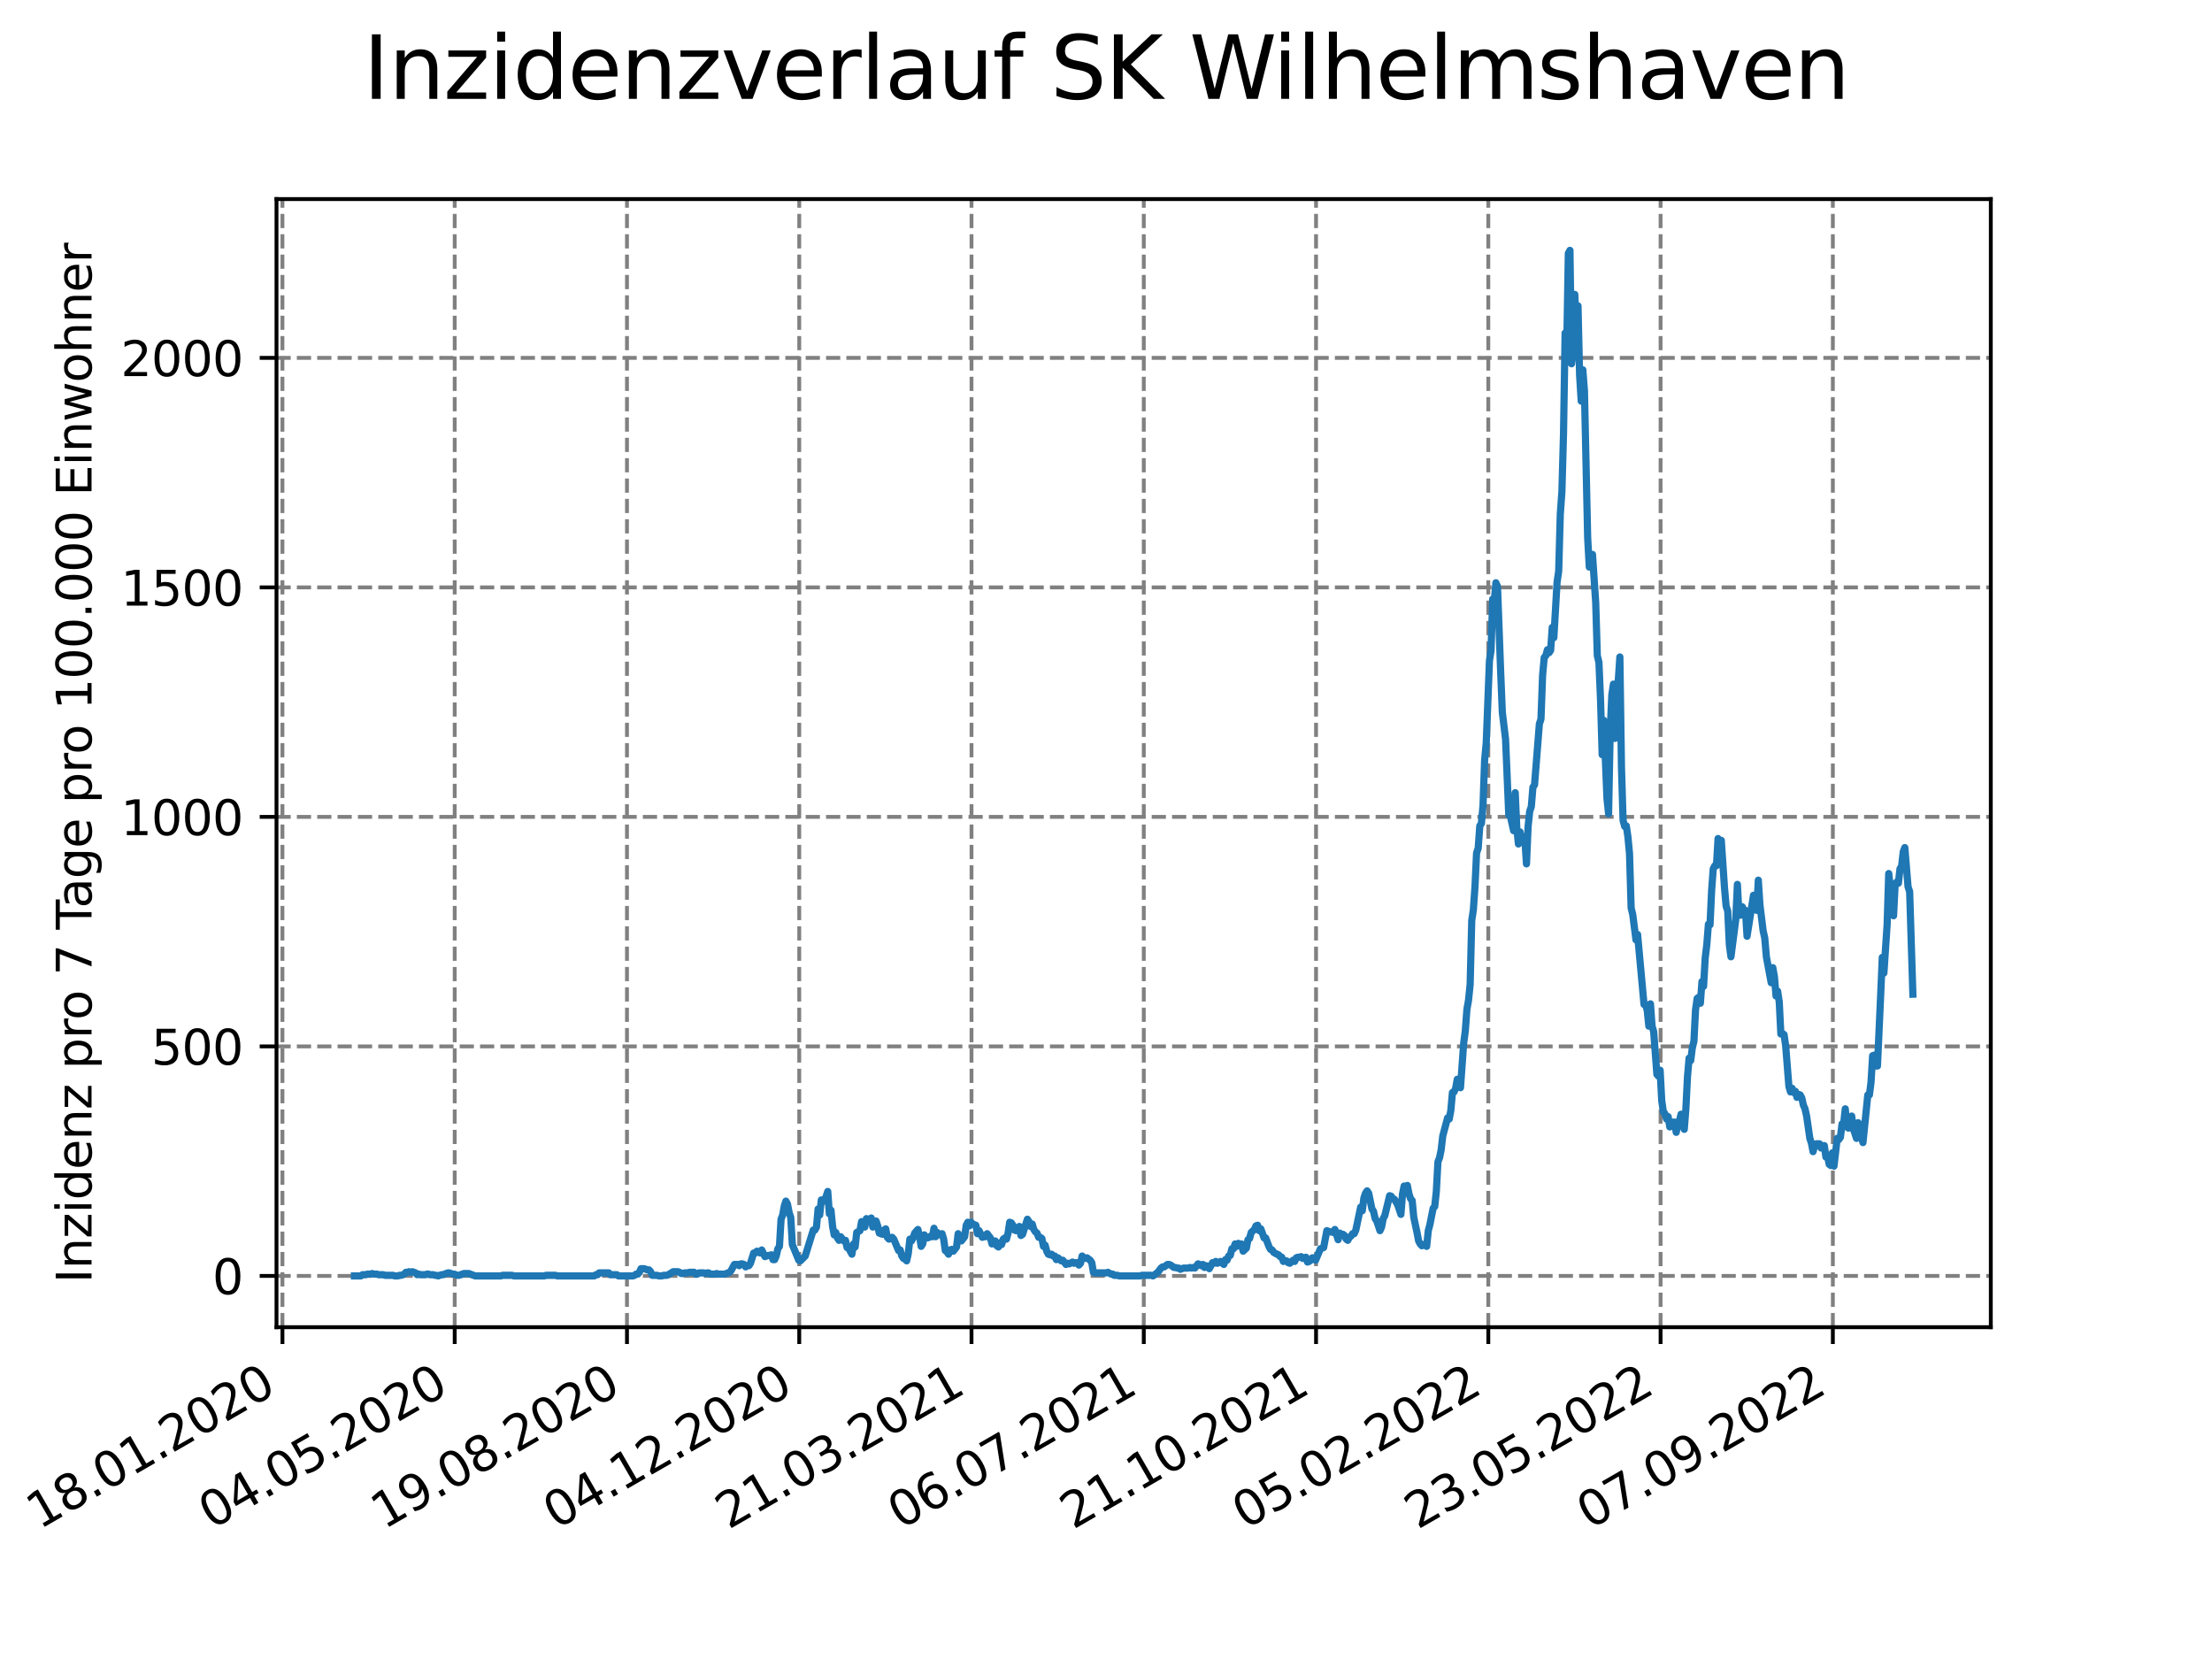 <?xml version="1.0" encoding="utf-8" standalone="no"?>
<!DOCTYPE svg PUBLIC "-//W3C//DTD SVG 1.1//EN"
  "http://www.w3.org/Graphics/SVG/1.1/DTD/svg11.dtd">
<svg xmlns:xlink="http://www.w3.org/1999/xlink" width="460.8pt" height="345.6pt" viewBox="0 0 460.8 345.6" xmlns="http://www.w3.org/2000/svg" version="1.1">
 <defs>
  <style type="text/css">*{stroke-linejoin: round; stroke-linecap: butt}</style>
 </defs>
 <g id="figure_1">
  <g id="patch_1">
   <path d="M 0 345.6 
L 460.8 345.6 
L 460.8 0 
L 0 0 
z
" style="fill: #ffffff"/>
  </g>
  <g id="axes_1">
   <g id="patch_2">
    <path d="M 57.6 276.48 
L 414.72 276.48 
L 414.72 41.472 
L 57.6 41.472 
z
" style="fill: #ffffff"/>
   </g>
   <g id="matplotlib.axis_1">
    <g id="xtick_1">
     <g id="line2d_1">
      <path d="M 58.838 276.48 
L 58.838 41.472 
" clip-path="url(#pd225e98a50)" style="fill: none; stroke-dasharray: 2.96,1.28; stroke-dashoffset: 0; stroke: #808080; stroke-width: 0.8"/>
     </g>
     <g id="line2d_2">
      <defs>
       <path id="m56955b4132" d="M 0 0 
L 0 3.5 
" style="stroke: #000000; stroke-width: 0.8"/>
      </defs>
      <g>
       <use xlink:href="#m56955b4132" x="58.838" y="276.48" style="stroke: #000000; stroke-width: 0.8"/>
      </g>
     </g>
     <g id="text_1">
      <!-- 18.01.2020 -->
      <g transform="translate(8.213 318.689) rotate(-30) scale(0.1 -0.1)">
       <defs>
        <path id="DejaVuSans-31" d="M 794 531 
L 1825 531 
L 1825 4091 
L 703 3866 
L 703 4441 
L 1819 4666 
L 2450 4666 
L 2450 531 
L 3481 531 
L 3481 0 
L 794 0 
L 794 531 
z
" transform="scale(0.016)"/>
        <path id="DejaVuSans-38" d="M 2034 2216 
Q 1584 2216 1326 1975 
Q 1069 1734 1069 1313 
Q 1069 891 1326 650 
Q 1584 409 2034 409 
Q 2484 409 2743 651 
Q 3003 894 3003 1313 
Q 3003 1734 2745 1975 
Q 2488 2216 2034 2216 
z
M 1403 2484 
Q 997 2584 770 2862 
Q 544 3141 544 3541 
Q 544 4100 942 4425 
Q 1341 4750 2034 4750 
Q 2731 4750 3128 4425 
Q 3525 4100 3525 3541 
Q 3525 3141 3298 2862 
Q 3072 2584 2669 2484 
Q 3125 2378 3379 2068 
Q 3634 1759 3634 1313 
Q 3634 634 3220 271 
Q 2806 -91 2034 -91 
Q 1263 -91 848 271 
Q 434 634 434 1313 
Q 434 1759 690 2068 
Q 947 2378 1403 2484 
z
M 1172 3481 
Q 1172 3119 1398 2916 
Q 1625 2713 2034 2713 
Q 2441 2713 2670 2916 
Q 2900 3119 2900 3481 
Q 2900 3844 2670 4047 
Q 2441 4250 2034 4250 
Q 1625 4250 1398 4047 
Q 1172 3844 1172 3481 
z
" transform="scale(0.016)"/>
        <path id="DejaVuSans-2e" d="M 684 794 
L 1344 794 
L 1344 0 
L 684 0 
L 684 794 
z
" transform="scale(0.016)"/>
        <path id="DejaVuSans-30" d="M 2034 4250 
Q 1547 4250 1301 3770 
Q 1056 3291 1056 2328 
Q 1056 1369 1301 889 
Q 1547 409 2034 409 
Q 2525 409 2770 889 
Q 3016 1369 3016 2328 
Q 3016 3291 2770 3770 
Q 2525 4250 2034 4250 
z
M 2034 4750 
Q 2819 4750 3233 4129 
Q 3647 3509 3647 2328 
Q 3647 1150 3233 529 
Q 2819 -91 2034 -91 
Q 1250 -91 836 529 
Q 422 1150 422 2328 
Q 422 3509 836 4129 
Q 1250 4750 2034 4750 
z
" transform="scale(0.016)"/>
        <path id="DejaVuSans-32" d="M 1228 531 
L 3431 531 
L 3431 0 
L 469 0 
L 469 531 
Q 828 903 1448 1529 
Q 2069 2156 2228 2338 
Q 2531 2678 2651 2914 
Q 2772 3150 2772 3378 
Q 2772 3750 2511 3984 
Q 2250 4219 1831 4219 
Q 1534 4219 1204 4116 
Q 875 4013 500 3803 
L 500 4441 
Q 881 4594 1212 4672 
Q 1544 4750 1819 4750 
Q 2544 4750 2975 4387 
Q 3406 4025 3406 3419 
Q 3406 3131 3298 2873 
Q 3191 2616 2906 2266 
Q 2828 2175 2409 1742 
Q 1991 1309 1228 531 
z
" transform="scale(0.016)"/>
       </defs>
       <use xlink:href="#DejaVuSans-31"/>
       <use xlink:href="#DejaVuSans-38" x="63.623"/>
       <use xlink:href="#DejaVuSans-2e" x="127.246"/>
       <use xlink:href="#DejaVuSans-30" x="159.033"/>
       <use xlink:href="#DejaVuSans-31" x="222.656"/>
       <use xlink:href="#DejaVuSans-2e" x="286.279"/>
       <use xlink:href="#DejaVuSans-32" x="318.066"/>
       <use xlink:href="#DejaVuSans-30" x="381.689"/>
       <use xlink:href="#DejaVuSans-32" x="445.312"/>
       <use xlink:href="#DejaVuSans-30" x="508.936"/>
      </g>
     </g>
    </g>
    <g id="xtick_2">
     <g id="line2d_3">
      <path d="M 94.725 276.48 
L 94.725 41.472 
" clip-path="url(#pd225e98a50)" style="fill: none; stroke-dasharray: 2.96,1.28; stroke-dashoffset: 0; stroke: #808080; stroke-width: 0.8"/>
     </g>
     <g id="line2d_4">
      <g>
       <use xlink:href="#m56955b4132" x="94.725" y="276.48" style="stroke: #000000; stroke-width: 0.8"/>
      </g>
     </g>
     <g id="text_2">
      <!-- 04.05.2020 -->
      <g transform="translate(44.099 318.689) rotate(-30) scale(0.1 -0.1)">
       <defs>
        <path id="DejaVuSans-34" d="M 2419 4116 
L 825 1625 
L 2419 1625 
L 2419 4116 
z
M 2253 4666 
L 3047 4666 
L 3047 1625 
L 3713 1625 
L 3713 1100 
L 3047 1100 
L 3047 0 
L 2419 0 
L 2419 1100 
L 313 1100 
L 313 1709 
L 2253 4666 
z
" transform="scale(0.016)"/>
        <path id="DejaVuSans-35" d="M 691 4666 
L 3169 4666 
L 3169 4134 
L 1269 4134 
L 1269 2991 
Q 1406 3038 1543 3061 
Q 1681 3084 1819 3084 
Q 2600 3084 3056 2656 
Q 3513 2228 3513 1497 
Q 3513 744 3044 326 
Q 2575 -91 1722 -91 
Q 1428 -91 1123 -41 
Q 819 9 494 109 
L 494 744 
Q 775 591 1075 516 
Q 1375 441 1709 441 
Q 2250 441 2565 725 
Q 2881 1009 2881 1497 
Q 2881 1984 2565 2268 
Q 2250 2553 1709 2553 
Q 1456 2553 1204 2497 
Q 953 2441 691 2322 
L 691 4666 
z
" transform="scale(0.016)"/>
       </defs>
       <use xlink:href="#DejaVuSans-30"/>
       <use xlink:href="#DejaVuSans-34" x="63.623"/>
       <use xlink:href="#DejaVuSans-2e" x="127.246"/>
       <use xlink:href="#DejaVuSans-30" x="159.033"/>
       <use xlink:href="#DejaVuSans-35" x="222.656"/>
       <use xlink:href="#DejaVuSans-2e" x="286.279"/>
       <use xlink:href="#DejaVuSans-32" x="318.066"/>
       <use xlink:href="#DejaVuSans-30" x="381.689"/>
       <use xlink:href="#DejaVuSans-32" x="445.312"/>
       <use xlink:href="#DejaVuSans-30" x="508.936"/>
      </g>
     </g>
    </g>
    <g id="xtick_3">
     <g id="line2d_5">
      <path d="M 130.611 276.48 
L 130.611 41.472 
" clip-path="url(#pd225e98a50)" style="fill: none; stroke-dasharray: 2.96,1.28; stroke-dashoffset: 0; stroke: #808080; stroke-width: 0.8"/>
     </g>
     <g id="line2d_6">
      <g>
       <use xlink:href="#m56955b4132" x="130.611" y="276.48" style="stroke: #000000; stroke-width: 0.8"/>
      </g>
     </g>
     <g id="text_3">
      <!-- 19.08.2020 -->
      <g transform="translate(79.986 318.689) rotate(-30) scale(0.1 -0.1)">
       <defs>
        <path id="DejaVuSans-39" d="M 703 97 
L 703 672 
Q 941 559 1184 500 
Q 1428 441 1663 441 
Q 2288 441 2617 861 
Q 2947 1281 2994 2138 
Q 2813 1869 2534 1725 
Q 2256 1581 1919 1581 
Q 1219 1581 811 2004 
Q 403 2428 403 3163 
Q 403 3881 828 4315 
Q 1253 4750 1959 4750 
Q 2769 4750 3195 4129 
Q 3622 3509 3622 2328 
Q 3622 1225 3098 567 
Q 2575 -91 1691 -91 
Q 1453 -91 1209 -44 
Q 966 3 703 97 
z
M 1959 2075 
Q 2384 2075 2632 2365 
Q 2881 2656 2881 3163 
Q 2881 3666 2632 3958 
Q 2384 4250 1959 4250 
Q 1534 4250 1286 3958 
Q 1038 3666 1038 3163 
Q 1038 2656 1286 2365 
Q 1534 2075 1959 2075 
z
" transform="scale(0.016)"/>
       </defs>
       <use xlink:href="#DejaVuSans-31"/>
       <use xlink:href="#DejaVuSans-39" x="63.623"/>
       <use xlink:href="#DejaVuSans-2e" x="127.246"/>
       <use xlink:href="#DejaVuSans-30" x="159.033"/>
       <use xlink:href="#DejaVuSans-38" x="222.656"/>
       <use xlink:href="#DejaVuSans-2e" x="286.279"/>
       <use xlink:href="#DejaVuSans-32" x="318.066"/>
       <use xlink:href="#DejaVuSans-30" x="381.689"/>
       <use xlink:href="#DejaVuSans-32" x="445.312"/>
       <use xlink:href="#DejaVuSans-30" x="508.936"/>
      </g>
     </g>
    </g>
    <g id="xtick_4">
     <g id="line2d_7">
      <path d="M 166.497 276.48 
L 166.497 41.472 
" clip-path="url(#pd225e98a50)" style="fill: none; stroke-dasharray: 2.96,1.28; stroke-dashoffset: 0; stroke: #808080; stroke-width: 0.8"/>
     </g>
     <g id="line2d_8">
      <g>
       <use xlink:href="#m56955b4132" x="166.497" y="276.48" style="stroke: #000000; stroke-width: 0.8"/>
      </g>
     </g>
     <g id="text_4">
      <!-- 04.12.2020 -->
      <g transform="translate(115.872 318.689) rotate(-30) scale(0.1 -0.1)">
       <use xlink:href="#DejaVuSans-30"/>
       <use xlink:href="#DejaVuSans-34" x="63.623"/>
       <use xlink:href="#DejaVuSans-2e" x="127.246"/>
       <use xlink:href="#DejaVuSans-31" x="159.033"/>
       <use xlink:href="#DejaVuSans-32" x="222.656"/>
       <use xlink:href="#DejaVuSans-2e" x="286.279"/>
       <use xlink:href="#DejaVuSans-32" x="318.066"/>
       <use xlink:href="#DejaVuSans-30" x="381.689"/>
       <use xlink:href="#DejaVuSans-32" x="445.312"/>
       <use xlink:href="#DejaVuSans-30" x="508.936"/>
      </g>
     </g>
    </g>
    <g id="xtick_5">
     <g id="line2d_9">
      <path d="M 202.384 276.48 
L 202.384 41.472 
" clip-path="url(#pd225e98a50)" style="fill: none; stroke-dasharray: 2.96,1.28; stroke-dashoffset: 0; stroke: #808080; stroke-width: 0.8"/>
     </g>
     <g id="line2d_10">
      <g>
       <use xlink:href="#m56955b4132" x="202.384" y="276.48" style="stroke: #000000; stroke-width: 0.8"/>
      </g>
     </g>
     <g id="text_5">
      <!-- 21.03.2021 -->
      <g transform="translate(151.759 318.689) rotate(-30) scale(0.1 -0.1)">
       <defs>
        <path id="DejaVuSans-33" d="M 2597 2516 
Q 3050 2419 3304 2112 
Q 3559 1806 3559 1356 
Q 3559 666 3084 287 
Q 2609 -91 1734 -91 
Q 1441 -91 1130 -33 
Q 819 25 488 141 
L 488 750 
Q 750 597 1062 519 
Q 1375 441 1716 441 
Q 2309 441 2620 675 
Q 2931 909 2931 1356 
Q 2931 1769 2642 2001 
Q 2353 2234 1838 2234 
L 1294 2234 
L 1294 2753 
L 1863 2753 
Q 2328 2753 2575 2939 
Q 2822 3125 2822 3475 
Q 2822 3834 2567 4026 
Q 2313 4219 1838 4219 
Q 1578 4219 1281 4162 
Q 984 4106 628 3988 
L 628 4550 
Q 988 4650 1302 4700 
Q 1616 4750 1894 4750 
Q 2613 4750 3031 4423 
Q 3450 4097 3450 3541 
Q 3450 3153 3228 2886 
Q 3006 2619 2597 2516 
z
" transform="scale(0.016)"/>
       </defs>
       <use xlink:href="#DejaVuSans-32"/>
       <use xlink:href="#DejaVuSans-31" x="63.623"/>
       <use xlink:href="#DejaVuSans-2e" x="127.246"/>
       <use xlink:href="#DejaVuSans-30" x="159.033"/>
       <use xlink:href="#DejaVuSans-33" x="222.656"/>
       <use xlink:href="#DejaVuSans-2e" x="286.279"/>
       <use xlink:href="#DejaVuSans-32" x="318.066"/>
       <use xlink:href="#DejaVuSans-30" x="381.689"/>
       <use xlink:href="#DejaVuSans-32" x="445.312"/>
       <use xlink:href="#DejaVuSans-31" x="508.936"/>
      </g>
     </g>
    </g>
    <g id="xtick_6">
     <g id="line2d_11">
      <path d="M 238.27 276.48 
L 238.27 41.472 
" clip-path="url(#pd225e98a50)" style="fill: none; stroke-dasharray: 2.96,1.28; stroke-dashoffset: 0; stroke: #808080; stroke-width: 0.8"/>
     </g>
     <g id="line2d_12">
      <g>
       <use xlink:href="#m56955b4132" x="238.27" y="276.48" style="stroke: #000000; stroke-width: 0.8"/>
      </g>
     </g>
     <g id="text_6">
      <!-- 06.07.2021 -->
      <g transform="translate(187.645 318.689) rotate(-30) scale(0.1 -0.1)">
       <defs>
        <path id="DejaVuSans-36" d="M 2113 2584 
Q 1688 2584 1439 2293 
Q 1191 2003 1191 1497 
Q 1191 994 1439 701 
Q 1688 409 2113 409 
Q 2538 409 2786 701 
Q 3034 994 3034 1497 
Q 3034 2003 2786 2293 
Q 2538 2584 2113 2584 
z
M 3366 4563 
L 3366 3988 
Q 3128 4100 2886 4159 
Q 2644 4219 2406 4219 
Q 1781 4219 1451 3797 
Q 1122 3375 1075 2522 
Q 1259 2794 1537 2939 
Q 1816 3084 2150 3084 
Q 2853 3084 3261 2657 
Q 3669 2231 3669 1497 
Q 3669 778 3244 343 
Q 2819 -91 2113 -91 
Q 1303 -91 875 529 
Q 447 1150 447 2328 
Q 447 3434 972 4092 
Q 1497 4750 2381 4750 
Q 2619 4750 2861 4703 
Q 3103 4656 3366 4563 
z
" transform="scale(0.016)"/>
        <path id="DejaVuSans-37" d="M 525 4666 
L 3525 4666 
L 3525 4397 
L 1831 0 
L 1172 0 
L 2766 4134 
L 525 4134 
L 525 4666 
z
" transform="scale(0.016)"/>
       </defs>
       <use xlink:href="#DejaVuSans-30"/>
       <use xlink:href="#DejaVuSans-36" x="63.623"/>
       <use xlink:href="#DejaVuSans-2e" x="127.246"/>
       <use xlink:href="#DejaVuSans-30" x="159.033"/>
       <use xlink:href="#DejaVuSans-37" x="222.656"/>
       <use xlink:href="#DejaVuSans-2e" x="286.279"/>
       <use xlink:href="#DejaVuSans-32" x="318.066"/>
       <use xlink:href="#DejaVuSans-30" x="381.689"/>
       <use xlink:href="#DejaVuSans-32" x="445.312"/>
       <use xlink:href="#DejaVuSans-31" x="508.936"/>
      </g>
     </g>
    </g>
    <g id="xtick_7">
     <g id="line2d_13">
      <path d="M 274.157 276.48 
L 274.157 41.472 
" clip-path="url(#pd225e98a50)" style="fill: none; stroke-dasharray: 2.96,1.28; stroke-dashoffset: 0; stroke: #808080; stroke-width: 0.8"/>
     </g>
     <g id="line2d_14">
      <g>
       <use xlink:href="#m56955b4132" x="274.157" y="276.48" style="stroke: #000000; stroke-width: 0.8"/>
      </g>
     </g>
     <g id="text_7">
      <!-- 21.10.2021 -->
      <g transform="translate(223.531 318.689) rotate(-30) scale(0.1 -0.1)">
       <use xlink:href="#DejaVuSans-32"/>
       <use xlink:href="#DejaVuSans-31" x="63.623"/>
       <use xlink:href="#DejaVuSans-2e" x="127.246"/>
       <use xlink:href="#DejaVuSans-31" x="159.033"/>
       <use xlink:href="#DejaVuSans-30" x="222.656"/>
       <use xlink:href="#DejaVuSans-2e" x="286.279"/>
       <use xlink:href="#DejaVuSans-32" x="318.066"/>
       <use xlink:href="#DejaVuSans-30" x="381.689"/>
       <use xlink:href="#DejaVuSans-32" x="445.312"/>
       <use xlink:href="#DejaVuSans-31" x="508.936"/>
      </g>
     </g>
    </g>
    <g id="xtick_8">
     <g id="line2d_15">
      <path d="M 310.043 276.48 
L 310.043 41.472 
" clip-path="url(#pd225e98a50)" style="fill: none; stroke-dasharray: 2.96,1.28; stroke-dashoffset: 0; stroke: #808080; stroke-width: 0.8"/>
     </g>
     <g id="line2d_16">
      <g>
       <use xlink:href="#m56955b4132" x="310.043" y="276.48" style="stroke: #000000; stroke-width: 0.8"/>
      </g>
     </g>
     <g id="text_8">
      <!-- 05.02.2022 -->
      <g transform="translate(259.418 318.689) rotate(-30) scale(0.1 -0.1)">
       <use xlink:href="#DejaVuSans-30"/>
       <use xlink:href="#DejaVuSans-35" x="63.623"/>
       <use xlink:href="#DejaVuSans-2e" x="127.246"/>
       <use xlink:href="#DejaVuSans-30" x="159.033"/>
       <use xlink:href="#DejaVuSans-32" x="222.656"/>
       <use xlink:href="#DejaVuSans-2e" x="286.279"/>
       <use xlink:href="#DejaVuSans-32" x="318.066"/>
       <use xlink:href="#DejaVuSans-30" x="381.689"/>
       <use xlink:href="#DejaVuSans-32" x="445.312"/>
       <use xlink:href="#DejaVuSans-32" x="508.936"/>
      </g>
     </g>
    </g>
    <g id="xtick_9">
     <g id="line2d_17">
      <path d="M 345.929 276.48 
L 345.929 41.472 
" clip-path="url(#pd225e98a50)" style="fill: none; stroke-dasharray: 2.96,1.28; stroke-dashoffset: 0; stroke: #808080; stroke-width: 0.8"/>
     </g>
     <g id="line2d_18">
      <g>
       <use xlink:href="#m56955b4132" x="345.929" y="276.48" style="stroke: #000000; stroke-width: 0.8"/>
      </g>
     </g>
     <g id="text_9">
      <!-- 23.05.2022 -->
      <g transform="translate(295.304 318.689) rotate(-30) scale(0.1 -0.1)">
       <use xlink:href="#DejaVuSans-32"/>
       <use xlink:href="#DejaVuSans-33" x="63.623"/>
       <use xlink:href="#DejaVuSans-2e" x="127.246"/>
       <use xlink:href="#DejaVuSans-30" x="159.033"/>
       <use xlink:href="#DejaVuSans-35" x="222.656"/>
       <use xlink:href="#DejaVuSans-2e" x="286.279"/>
       <use xlink:href="#DejaVuSans-32" x="318.066"/>
       <use xlink:href="#DejaVuSans-30" x="381.689"/>
       <use xlink:href="#DejaVuSans-32" x="445.312"/>
       <use xlink:href="#DejaVuSans-32" x="508.936"/>
      </g>
     </g>
    </g>
    <g id="xtick_10">
     <g id="line2d_19">
      <path d="M 381.816 276.48 
L 381.816 41.472 
" clip-path="url(#pd225e98a50)" style="fill: none; stroke-dasharray: 2.96,1.28; stroke-dashoffset: 0; stroke: #808080; stroke-width: 0.8"/>
     </g>
     <g id="line2d_20">
      <g>
       <use xlink:href="#m56955b4132" x="381.816" y="276.48" style="stroke: #000000; stroke-width: 0.8"/>
      </g>
     </g>
     <g id="text_10">
      <!-- 07.09.2022 -->
      <g transform="translate(331.191 318.689) rotate(-30) scale(0.1 -0.1)">
       <use xlink:href="#DejaVuSans-30"/>
       <use xlink:href="#DejaVuSans-37" x="63.623"/>
       <use xlink:href="#DejaVuSans-2e" x="127.246"/>
       <use xlink:href="#DejaVuSans-30" x="159.033"/>
       <use xlink:href="#DejaVuSans-39" x="222.656"/>
       <use xlink:href="#DejaVuSans-2e" x="286.279"/>
       <use xlink:href="#DejaVuSans-32" x="318.066"/>
       <use xlink:href="#DejaVuSans-30" x="381.689"/>
       <use xlink:href="#DejaVuSans-32" x="445.312"/>
       <use xlink:href="#DejaVuSans-32" x="508.936"/>
      </g>
     </g>
    </g>
   </g>
   <g id="matplotlib.axis_2">
    <g id="ytick_1">
     <g id="line2d_21">
      <path d="M 57.6 265.798 
L 414.72 265.798 
" clip-path="url(#pd225e98a50)" style="fill: none; stroke-dasharray: 2.96,1.28; stroke-dashoffset: 0; stroke: #808080; stroke-width: 0.8"/>
     </g>
     <g id="line2d_22">
      <defs>
       <path id="m1da4b4dbe0" d="M 0 0 
L -3.5 0 
" style="stroke: #000000; stroke-width: 0.8"/>
      </defs>
      <g>
       <use xlink:href="#m1da4b4dbe0" x="57.6" y="265.798" style="stroke: #000000; stroke-width: 0.8"/>
      </g>
     </g>
     <g id="text_11">
      <!-- 0 -->
      <g transform="translate(44.237 269.597) scale(0.1 -0.1)">
       <use xlink:href="#DejaVuSans-30"/>
      </g>
     </g>
    </g>
    <g id="ytick_2">
     <g id="line2d_23">
      <path d="M 57.6 217.986 
L 414.72 217.986 
" clip-path="url(#pd225e98a50)" style="fill: none; stroke-dasharray: 2.96,1.28; stroke-dashoffset: 0; stroke: #808080; stroke-width: 0.8"/>
     </g>
     <g id="line2d_24">
      <g>
       <use xlink:href="#m1da4b4dbe0" x="57.6" y="217.986" style="stroke: #000000; stroke-width: 0.8"/>
      </g>
     </g>
     <g id="text_12">
      <!-- 500 -->
      <g transform="translate(31.512 221.785) scale(0.1 -0.1)">
       <use xlink:href="#DejaVuSans-35"/>
       <use xlink:href="#DejaVuSans-30" x="63.623"/>
       <use xlink:href="#DejaVuSans-30" x="127.246"/>
      </g>
     </g>
    </g>
    <g id="ytick_3">
     <g id="line2d_25">
      <path d="M 57.6 170.175 
L 414.72 170.175 
" clip-path="url(#pd225e98a50)" style="fill: none; stroke-dasharray: 2.96,1.28; stroke-dashoffset: 0; stroke: #808080; stroke-width: 0.8"/>
     </g>
     <g id="line2d_26">
      <g>
       <use xlink:href="#m1da4b4dbe0" x="57.6" y="170.175" style="stroke: #000000; stroke-width: 0.8"/>
      </g>
     </g>
     <g id="text_13">
      <!-- 1000 -->
      <g transform="translate(25.15 173.974) scale(0.1 -0.1)">
       <use xlink:href="#DejaVuSans-31"/>
       <use xlink:href="#DejaVuSans-30" x="63.623"/>
       <use xlink:href="#DejaVuSans-30" x="127.246"/>
       <use xlink:href="#DejaVuSans-30" x="190.869"/>
      </g>
     </g>
    </g>
    <g id="ytick_4">
     <g id="line2d_27">
      <path d="M 57.6 122.363 
L 414.72 122.363 
" clip-path="url(#pd225e98a50)" style="fill: none; stroke-dasharray: 2.96,1.28; stroke-dashoffset: 0; stroke: #808080; stroke-width: 0.8"/>
     </g>
     <g id="line2d_28">
      <g>
       <use xlink:href="#m1da4b4dbe0" x="57.6" y="122.363" style="stroke: #000000; stroke-width: 0.8"/>
      </g>
     </g>
     <g id="text_14">
      <!-- 1500 -->
      <g transform="translate(25.15 126.162) scale(0.1 -0.1)">
       <use xlink:href="#DejaVuSans-31"/>
       <use xlink:href="#DejaVuSans-35" x="63.623"/>
       <use xlink:href="#DejaVuSans-30" x="127.246"/>
       <use xlink:href="#DejaVuSans-30" x="190.869"/>
      </g>
     </g>
    </g>
    <g id="ytick_5">
     <g id="line2d_29">
      <path d="M 57.6 74.552 
L 414.72 74.552 
" clip-path="url(#pd225e98a50)" style="fill: none; stroke-dasharray: 2.96,1.28; stroke-dashoffset: 0; stroke: #808080; stroke-width: 0.8"/>
     </g>
     <g id="line2d_30">
      <g>
       <use xlink:href="#m1da4b4dbe0" x="57.6" y="74.552" style="stroke: #000000; stroke-width: 0.8"/>
      </g>
     </g>
     <g id="text_15">
      <!-- 2000 -->
      <g transform="translate(25.15 78.351) scale(0.1 -0.1)">
       <use xlink:href="#DejaVuSans-32"/>
       <use xlink:href="#DejaVuSans-30" x="63.623"/>
       <use xlink:href="#DejaVuSans-30" x="127.246"/>
       <use xlink:href="#DejaVuSans-30" x="190.869"/>
      </g>
     </g>
    </g>
    <g id="text_16">
     <!-- Inzidenz pro 7 Tage pro 100.000 Einwohner -->
     <g transform="translate(19.07 267.301) rotate(-90) scale(0.1 -0.1)">
      <defs>
       <path id="DejaVuSans-49" d="M 628 4666 
L 1259 4666 
L 1259 0 
L 628 0 
L 628 4666 
z
" transform="scale(0.016)"/>
       <path id="DejaVuSans-6e" d="M 3513 2113 
L 3513 0 
L 2938 0 
L 2938 2094 
Q 2938 2591 2744 2837 
Q 2550 3084 2163 3084 
Q 1697 3084 1428 2787 
Q 1159 2491 1159 1978 
L 1159 0 
L 581 0 
L 581 3500 
L 1159 3500 
L 1159 2956 
Q 1366 3272 1645 3428 
Q 1925 3584 2291 3584 
Q 2894 3584 3203 3211 
Q 3513 2838 3513 2113 
z
" transform="scale(0.016)"/>
       <path id="DejaVuSans-7a" d="M 353 3500 
L 3084 3500 
L 3084 2975 
L 922 459 
L 3084 459 
L 3084 0 
L 275 0 
L 275 525 
L 2438 3041 
L 353 3041 
L 353 3500 
z
" transform="scale(0.016)"/>
       <path id="DejaVuSans-69" d="M 603 3500 
L 1178 3500 
L 1178 0 
L 603 0 
L 603 3500 
z
M 603 4863 
L 1178 4863 
L 1178 4134 
L 603 4134 
L 603 4863 
z
" transform="scale(0.016)"/>
       <path id="DejaVuSans-64" d="M 2906 2969 
L 2906 4863 
L 3481 4863 
L 3481 0 
L 2906 0 
L 2906 525 
Q 2725 213 2448 61 
Q 2172 -91 1784 -91 
Q 1150 -91 751 415 
Q 353 922 353 1747 
Q 353 2572 751 3078 
Q 1150 3584 1784 3584 
Q 2172 3584 2448 3432 
Q 2725 3281 2906 2969 
z
M 947 1747 
Q 947 1113 1208 752 
Q 1469 391 1925 391 
Q 2381 391 2643 752 
Q 2906 1113 2906 1747 
Q 2906 2381 2643 2742 
Q 2381 3103 1925 3103 
Q 1469 3103 1208 2742 
Q 947 2381 947 1747 
z
" transform="scale(0.016)"/>
       <path id="DejaVuSans-65" d="M 3597 1894 
L 3597 1613 
L 953 1613 
Q 991 1019 1311 708 
Q 1631 397 2203 397 
Q 2534 397 2845 478 
Q 3156 559 3463 722 
L 3463 178 
Q 3153 47 2828 -22 
Q 2503 -91 2169 -91 
Q 1331 -91 842 396 
Q 353 884 353 1716 
Q 353 2575 817 3079 
Q 1281 3584 2069 3584 
Q 2775 3584 3186 3129 
Q 3597 2675 3597 1894 
z
M 3022 2063 
Q 3016 2534 2758 2815 
Q 2500 3097 2075 3097 
Q 1594 3097 1305 2825 
Q 1016 2553 972 2059 
L 3022 2063 
z
" transform="scale(0.016)"/>
       <path id="DejaVuSans-20" transform="scale(0.016)"/>
       <path id="DejaVuSans-70" d="M 1159 525 
L 1159 -1331 
L 581 -1331 
L 581 3500 
L 1159 3500 
L 1159 2969 
Q 1341 3281 1617 3432 
Q 1894 3584 2278 3584 
Q 2916 3584 3314 3078 
Q 3713 2572 3713 1747 
Q 3713 922 3314 415 
Q 2916 -91 2278 -91 
Q 1894 -91 1617 61 
Q 1341 213 1159 525 
z
M 3116 1747 
Q 3116 2381 2855 2742 
Q 2594 3103 2138 3103 
Q 1681 3103 1420 2742 
Q 1159 2381 1159 1747 
Q 1159 1113 1420 752 
Q 1681 391 2138 391 
Q 2594 391 2855 752 
Q 3116 1113 3116 1747 
z
" transform="scale(0.016)"/>
       <path id="DejaVuSans-72" d="M 2631 2963 
Q 2534 3019 2420 3045 
Q 2306 3072 2169 3072 
Q 1681 3072 1420 2755 
Q 1159 2438 1159 1844 
L 1159 0 
L 581 0 
L 581 3500 
L 1159 3500 
L 1159 2956 
Q 1341 3275 1631 3429 
Q 1922 3584 2338 3584 
Q 2397 3584 2469 3576 
Q 2541 3569 2628 3553 
L 2631 2963 
z
" transform="scale(0.016)"/>
       <path id="DejaVuSans-6f" d="M 1959 3097 
Q 1497 3097 1228 2736 
Q 959 2375 959 1747 
Q 959 1119 1226 758 
Q 1494 397 1959 397 
Q 2419 397 2687 759 
Q 2956 1122 2956 1747 
Q 2956 2369 2687 2733 
Q 2419 3097 1959 3097 
z
M 1959 3584 
Q 2709 3584 3137 3096 
Q 3566 2609 3566 1747 
Q 3566 888 3137 398 
Q 2709 -91 1959 -91 
Q 1206 -91 779 398 
Q 353 888 353 1747 
Q 353 2609 779 3096 
Q 1206 3584 1959 3584 
z
" transform="scale(0.016)"/>
       <path id="DejaVuSans-54" d="M -19 4666 
L 3928 4666 
L 3928 4134 
L 2272 4134 
L 2272 0 
L 1638 0 
L 1638 4134 
L -19 4134 
L -19 4666 
z
" transform="scale(0.016)"/>
       <path id="DejaVuSans-61" d="M 2194 1759 
Q 1497 1759 1228 1600 
Q 959 1441 959 1056 
Q 959 750 1161 570 
Q 1363 391 1709 391 
Q 2188 391 2477 730 
Q 2766 1069 2766 1631 
L 2766 1759 
L 2194 1759 
z
M 3341 1997 
L 3341 0 
L 2766 0 
L 2766 531 
Q 2569 213 2275 61 
Q 1981 -91 1556 -91 
Q 1019 -91 701 211 
Q 384 513 384 1019 
Q 384 1609 779 1909 
Q 1175 2209 1959 2209 
L 2766 2209 
L 2766 2266 
Q 2766 2663 2505 2880 
Q 2244 3097 1772 3097 
Q 1472 3097 1187 3025 
Q 903 2953 641 2809 
L 641 3341 
Q 956 3463 1253 3523 
Q 1550 3584 1831 3584 
Q 2591 3584 2966 3190 
Q 3341 2797 3341 1997 
z
" transform="scale(0.016)"/>
       <path id="DejaVuSans-67" d="M 2906 1791 
Q 2906 2416 2648 2759 
Q 2391 3103 1925 3103 
Q 1463 3103 1205 2759 
Q 947 2416 947 1791 
Q 947 1169 1205 825 
Q 1463 481 1925 481 
Q 2391 481 2648 825 
Q 2906 1169 2906 1791 
z
M 3481 434 
Q 3481 -459 3084 -895 
Q 2688 -1331 1869 -1331 
Q 1566 -1331 1297 -1286 
Q 1028 -1241 775 -1147 
L 775 -588 
Q 1028 -725 1275 -790 
Q 1522 -856 1778 -856 
Q 2344 -856 2625 -561 
Q 2906 -266 2906 331 
L 2906 616 
Q 2728 306 2450 153 
Q 2172 0 1784 0 
Q 1141 0 747 490 
Q 353 981 353 1791 
Q 353 2603 747 3093 
Q 1141 3584 1784 3584 
Q 2172 3584 2450 3431 
Q 2728 3278 2906 2969 
L 2906 3500 
L 3481 3500 
L 3481 434 
z
" transform="scale(0.016)"/>
       <path id="DejaVuSans-45" d="M 628 4666 
L 3578 4666 
L 3578 4134 
L 1259 4134 
L 1259 2753 
L 3481 2753 
L 3481 2222 
L 1259 2222 
L 1259 531 
L 3634 531 
L 3634 0 
L 628 0 
L 628 4666 
z
" transform="scale(0.016)"/>
       <path id="DejaVuSans-77" d="M 269 3500 
L 844 3500 
L 1563 769 
L 2278 3500 
L 2956 3500 
L 3675 769 
L 4391 3500 
L 4966 3500 
L 4050 0 
L 3372 0 
L 2619 2869 
L 1863 0 
L 1184 0 
L 269 3500 
z
" transform="scale(0.016)"/>
       <path id="DejaVuSans-68" d="M 3513 2113 
L 3513 0 
L 2938 0 
L 2938 2094 
Q 2938 2591 2744 2837 
Q 2550 3084 2163 3084 
Q 1697 3084 1428 2787 
Q 1159 2491 1159 1978 
L 1159 0 
L 581 0 
L 581 4863 
L 1159 4863 
L 1159 2956 
Q 1366 3272 1645 3428 
Q 1925 3584 2291 3584 
Q 2894 3584 3203 3211 
Q 3513 2838 3513 2113 
z
" transform="scale(0.016)"/>
      </defs>
      <use xlink:href="#DejaVuSans-49"/>
      <use xlink:href="#DejaVuSans-6e" x="29.492"/>
      <use xlink:href="#DejaVuSans-7a" x="92.871"/>
      <use xlink:href="#DejaVuSans-69" x="145.361"/>
      <use xlink:href="#DejaVuSans-64" x="173.145"/>
      <use xlink:href="#DejaVuSans-65" x="236.621"/>
      <use xlink:href="#DejaVuSans-6e" x="298.145"/>
      <use xlink:href="#DejaVuSans-7a" x="361.523"/>
      <use xlink:href="#DejaVuSans-20" x="414.014"/>
      <use xlink:href="#DejaVuSans-70" x="445.801"/>
      <use xlink:href="#DejaVuSans-72" x="509.277"/>
      <use xlink:href="#DejaVuSans-6f" x="548.141"/>
      <use xlink:href="#DejaVuSans-20" x="609.322"/>
      <use xlink:href="#DejaVuSans-37" x="641.109"/>
      <use xlink:href="#DejaVuSans-20" x="704.732"/>
      <use xlink:href="#DejaVuSans-54" x="736.52"/>
      <use xlink:href="#DejaVuSans-61" x="781.104"/>
      <use xlink:href="#DejaVuSans-67" x="842.383"/>
      <use xlink:href="#DejaVuSans-65" x="905.859"/>
      <use xlink:href="#DejaVuSans-20" x="967.383"/>
      <use xlink:href="#DejaVuSans-70" x="999.17"/>
      <use xlink:href="#DejaVuSans-72" x="1062.646"/>
      <use xlink:href="#DejaVuSans-6f" x="1101.51"/>
      <use xlink:href="#DejaVuSans-20" x="1162.691"/>
      <use xlink:href="#DejaVuSans-31" x="1194.479"/>
      <use xlink:href="#DejaVuSans-30" x="1258.102"/>
      <use xlink:href="#DejaVuSans-30" x="1321.725"/>
      <use xlink:href="#DejaVuSans-2e" x="1385.348"/>
      <use xlink:href="#DejaVuSans-30" x="1417.135"/>
      <use xlink:href="#DejaVuSans-30" x="1480.758"/>
      <use xlink:href="#DejaVuSans-30" x="1544.381"/>
      <use xlink:href="#DejaVuSans-20" x="1608.004"/>
      <use xlink:href="#DejaVuSans-45" x="1639.791"/>
      <use xlink:href="#DejaVuSans-69" x="1702.975"/>
      <use xlink:href="#DejaVuSans-6e" x="1730.758"/>
      <use xlink:href="#DejaVuSans-77" x="1794.137"/>
      <use xlink:href="#DejaVuSans-6f" x="1875.924"/>
      <use xlink:href="#DejaVuSans-68" x="1937.105"/>
      <use xlink:href="#DejaVuSans-6e" x="2000.484"/>
      <use xlink:href="#DejaVuSans-65" x="2063.863"/>
      <use xlink:href="#DejaVuSans-72" x="2125.387"/>
     </g>
    </g>
   </g>
   <g id="line2d_31">
    <path d="M 73.833 265.798 
L 75.174 265.798 
L 75.51 265.546 
L 76.18 265.546 
L 76.516 265.421 
L 77.187 265.421 
L 77.522 265.295 
L 77.857 265.421 
L 78.528 265.421 
L 78.864 265.546 
L 79.87 265.546 
L 80.205 265.672 
L 81.882 265.672 
L 82.217 265.798 
L 82.888 265.798 
L 83.224 265.672 
L 83.559 265.672 
L 84.23 265.421 
L 84.565 265.044 
L 84.9 265.044 
L 85.236 264.918 
L 85.571 265.044 
L 85.907 264.918 
L 86.577 265.169 
L 86.913 265.546 
L 87.248 265.421 
L 87.584 265.546 
L 88.59 265.546 
L 88.925 265.421 
L 89.261 265.421 
L 89.596 265.546 
L 90.267 265.546 
L 90.602 265.672 
L 90.937 265.672 
L 91.273 265.798 
L 91.944 265.546 
L 92.279 265.546 
L 93.285 265.169 
L 93.621 265.169 
L 94.291 265.421 
L 94.627 265.421 
L 95.297 265.672 
L 95.633 265.672 
L 96.639 265.295 
L 97.645 265.295 
L 98.987 265.798 
L 104.353 265.798 
L 104.688 265.672 
L 106.701 265.672 
L 107.036 265.798 
L 113.408 265.798 
L 113.744 265.672 
L 115.756 265.672 
L 116.091 265.798 
L 123.805 265.798 
L 124.141 265.546 
L 124.476 265.546 
L 124.812 265.169 
L 126.824 265.169 
L 127.159 265.546 
L 128.501 265.546 
L 128.836 265.798 
L 131.855 265.798 
L 132.19 265.672 
L 132.525 265.421 
L 132.861 265.421 
L 133.196 265.044 
L 133.532 264.29 
L 134.202 264.29 
L 134.873 264.541 
L 135.209 264.541 
L 135.544 264.918 
L 135.879 265.672 
L 136.885 265.672 
L 137.221 265.798 
L 137.892 265.798 
L 138.227 265.672 
L 138.898 265.672 
L 139.233 265.546 
L 140.239 264.918 
L 141.245 264.918 
L 141.581 265.044 
L 141.916 265.295 
L 142.252 265.295 
L 142.587 265.169 
L 143.258 265.169 
L 143.593 265.044 
L 144.599 265.044 
L 144.935 265.421 
L 145.27 265.421 
L 145.606 265.169 
L 146.612 265.169 
L 146.947 265.295 
L 147.282 265.169 
L 147.618 265.169 
L 147.953 265.421 
L 148.959 265.421 
L 149.295 265.295 
L 149.63 265.421 
L 150.972 265.421 
L 151.978 265.044 
L 152.313 264.667 
L 152.984 263.41 
L 153.655 263.41 
L 153.99 263.661 
L 154.326 263.284 
L 154.661 263.284 
L 154.996 263.41 
L 155.332 263.913 
L 155.667 263.661 
L 156.003 263.661 
L 156.338 263.159 
L 157.009 261.022 
L 157.344 261.022 
L 157.679 260.645 
L 158.35 261.022 
L 158.686 260.394 
L 159.356 261.776 
L 160.027 261.525 
L 160.363 261.525 
L 160.698 261.399 
L 161.033 262.405 
L 161.369 262.405 
L 161.704 261.651 
L 162.039 260.143 
L 162.375 259.64 
L 162.71 253.985 
L 163.046 253.105 
L 163.381 251.22 
L 163.716 250.214 
L 164.052 250.843 
L 164.387 252.602 
L 164.723 253.608 
L 165.058 259.263 
L 166.4 262.53 
L 166.735 262.656 
L 167.741 261.651 
L 169.418 256.247 
L 169.753 256.247 
L 170.089 255.618 
L 170.424 251.848 
L 170.76 253.105 
L 171.095 249.963 
L 171.43 249.963 
L 171.766 250.214 
L 172.436 248.204 
L 172.772 252.854 
L 173.107 252.099 
L 173.443 255.493 
L 173.778 257.252 
L 174.113 256.749 
L 174.449 257.88 
L 174.784 258.383 
L 175.12 257.629 
L 175.79 258.509 
L 176.126 258.383 
L 176.461 259.891 
L 176.797 260.017 
L 177.467 261.274 
L 177.803 259.137 
L 178.138 259.766 
L 178.473 256.749 
L 179.144 256.372 
L 179.48 254.487 
L 179.815 254.613 
L 180.15 255.618 
L 180.486 253.859 
L 180.821 254.362 
L 181.492 253.733 
L 181.827 255.618 
L 182.163 255.367 
L 182.498 254.362 
L 182.833 255.367 
L 183.169 256.875 
L 183.84 257.126 
L 184.175 256.247 
L 184.51 255.995 
L 184.846 257.755 
L 185.181 258.132 
L 185.517 258.006 
L 185.852 257.755 
L 186.187 258.132 
L 187.194 260.52 
L 187.529 260.394 
L 187.864 261.651 
L 188.2 262.153 
L 188.535 262.279 
L 188.87 262.656 
L 189.206 261.148 
L 189.541 258.132 
L 189.877 258.509 
L 190.212 257.88 
L 190.547 256.875 
L 191.218 256.121 
L 191.554 257.503 
L 191.889 259.64 
L 192.224 259.137 
L 192.56 257.252 
L 192.895 257.88 
L 193.23 257.88 
L 193.566 257.755 
L 193.901 257.503 
L 194.237 257.629 
L 194.572 255.87 
L 194.907 257.629 
L 195.243 256.749 
L 195.578 257.126 
L 195.914 257.252 
L 196.249 257.001 
L 196.584 258.132 
L 196.92 260.52 
L 197.255 260.771 
L 197.591 261.274 
L 197.926 260.394 
L 198.261 260.268 
L 198.597 260.645 
L 199.267 259.766 
L 199.603 257.001 
L 199.938 258.006 
L 200.274 258.509 
L 200.944 257.629 
L 201.28 255.241 
L 201.615 254.613 
L 201.951 255.367 
L 202.286 254.613 
L 202.621 254.99 
L 203.292 255.241 
L 203.627 257.001 
L 203.963 256.372 
L 204.634 257.755 
L 204.969 257.629 
L 205.304 257.629 
L 205.64 257.001 
L 206.311 257.88 
L 206.646 259.137 
L 207.317 258.509 
L 207.652 259.514 
L 207.987 259.766 
L 208.323 258.886 
L 208.658 259.263 
L 208.994 258.132 
L 209.329 257.88 
L 209.664 258.132 
L 210 256.875 
L 210.335 254.613 
L 210.671 254.739 
L 211.006 255.241 
L 211.341 256.247 
L 211.677 256.372 
L 212.348 255.493 
L 212.683 257.378 
L 213.018 257.126 
L 214.024 253.985 
L 214.36 254.487 
L 214.695 255.493 
L 215.031 254.99 
L 215.366 256.121 
L 215.701 256.624 
L 216.037 256.875 
L 216.372 257.755 
L 216.708 257.755 
L 217.043 258.006 
L 217.378 259.64 
L 217.714 259.389 
L 218.049 260.645 
L 218.384 261.274 
L 218.72 261.399 
L 219.055 261.274 
L 219.391 261.651 
L 219.726 261.651 
L 220.061 262.405 
L 220.397 262.028 
L 221.068 262.656 
L 221.403 262.53 
L 222.074 263.41 
L 222.409 263.159 
L 222.745 263.284 
L 223.415 262.907 
L 223.751 263.159 
L 224.086 263.033 
L 224.421 263.033 
L 224.757 263.536 
L 225.092 263.159 
L 225.428 261.651 
L 225.763 262.028 
L 226.098 262.153 
L 226.434 262.028 
L 227.105 262.53 
L 227.44 263.033 
L 227.775 265.044 
L 228.111 265.169 
L 230.458 265.169 
L 230.794 265.044 
L 231.465 265.421 
L 231.8 265.421 
L 232.135 265.672 
L 232.806 265.672 
L 233.142 265.798 
L 237.502 265.798 
L 237.837 265.672 
L 239.849 265.672 
L 240.185 265.798 
L 241.191 265.044 
L 241.862 264.164 
L 242.197 263.913 
L 242.532 263.913 
L 243.203 263.41 
L 243.539 263.41 
L 243.874 263.536 
L 244.545 264.038 
L 244.88 264.038 
L 245.215 264.164 
L 245.551 264.164 
L 245.886 264.415 
L 246.557 264.164 
L 247.563 264.164 
L 247.899 264.038 
L 248.234 264.164 
L 248.569 264.038 
L 248.905 264.164 
L 249.575 263.284 
L 249.911 263.41 
L 250.246 263.661 
L 250.582 263.41 
L 250.917 264.038 
L 251.252 263.661 
L 251.588 263.787 
L 251.923 264.29 
L 252.594 263.033 
L 252.929 263.159 
L 253.265 262.782 
L 253.6 263.159 
L 253.936 263.033 
L 254.271 262.782 
L 254.942 263.41 
L 255.277 262.405 
L 255.612 262.53 
L 255.948 261.651 
L 256.283 261.525 
L 256.619 260.143 
L 256.954 260.143 
L 257.289 259.137 
L 257.625 259.64 
L 257.96 259.011 
L 258.296 259.514 
L 258.631 259.137 
L 258.966 260.645 
L 259.637 260.017 
L 259.972 258.257 
L 260.308 258.006 
L 260.643 256.749 
L 261.314 256.121 
L 261.649 255.367 
L 261.985 255.241 
L 262.32 256.372 
L 262.656 255.995 
L 263.326 257.88 
L 263.662 257.88 
L 264.333 259.64 
L 264.668 260.268 
L 265.003 260.394 
L 265.339 260.897 
L 266.009 261.274 
L 266.345 261.399 
L 266.68 261.776 
L 267.016 261.902 
L 267.351 262.782 
L 267.686 262.656 
L 268.022 262.656 
L 268.357 263.033 
L 268.693 263.159 
L 269.363 262.53 
L 269.699 262.782 
L 270.034 262.028 
L 270.369 261.902 
L 270.705 261.902 
L 271.04 261.776 
L 271.376 262.153 
L 272.046 261.902 
L 272.382 262.907 
L 272.717 262.782 
L 273.053 262.53 
L 273.388 262.028 
L 273.723 262.028 
L 274.059 262.53 
L 275.065 260.143 
L 275.736 259.891 
L 276.406 256.372 
L 277.077 256.624 
L 277.413 256.624 
L 277.748 256.749 
L 278.083 256.121 
L 278.754 258.257 
L 279.09 256.875 
L 279.425 257.126 
L 279.76 257.126 
L 280.096 257.378 
L 280.431 258.132 
L 280.766 258.383 
L 281.102 257.755 
L 281.437 257.503 
L 281.773 257.001 
L 282.108 257.001 
L 282.443 256.247 
L 283.45 251.471 
L 283.785 252.225 
L 284.12 249.586 
L 284.456 248.581 
L 284.791 248.078 
L 285.126 248.581 
L 285.797 251.848 
L 286.133 252.351 
L 286.468 253.859 
L 286.803 254.362 
L 287.474 256.372 
L 287.81 255.618 
L 288.145 253.859 
L 288.48 253.231 
L 289.487 249.083 
L 289.822 249.209 
L 290.157 249.712 
L 290.493 249.837 
L 291.163 250.968 
L 291.834 252.979 
L 292.17 248.706 
L 292.505 247.073 
L 292.84 247.575 
L 293.176 246.947 
L 293.511 248.706 
L 293.847 249.712 
L 294.182 250.089 
L 294.517 253.608 
L 295.188 256.749 
L 295.523 258.509 
L 295.859 259.137 
L 296.194 259.514 
L 296.53 259.263 
L 296.865 259.389 
L 297.2 259.64 
L 297.536 256.372 
L 297.871 255.116 
L 298.542 251.722 
L 298.877 251.345 
L 299.213 248.204 
L 299.548 242.046 
L 299.884 241.166 
L 300.219 239.532 
L 300.554 236.642 
L 301.56 232.872 
L 301.896 233.123 
L 302.231 231.363 
L 302.567 227.593 
L 302.902 227.468 
L 303.237 226.714 
L 303.573 224.829 
L 303.908 225.457 
L 304.244 226.588 
L 304.914 217.288 
L 305.25 214.775 
L 305.585 210.25 
L 305.92 208.365 
L 306.256 205.098 
L 306.591 191.777 
L 306.927 189.514 
L 307.262 184.739 
L 307.597 177.701 
L 307.933 176.696 
L 308.268 172.046 
L 308.604 171.543 
L 308.939 167.773 
L 309.274 158.348 
L 309.61 154.703 
L 310.281 137.612 
L 310.616 135.475 
L 310.951 124.793 
L 311.287 125.296 
L 311.622 121.4 
L 311.957 122.154 
L 312.628 140.251 
L 312.964 148.419 
L 313.634 153.949 
L 314.305 169.784 
L 314.641 170.035 
L 315.311 173.051 
L 315.647 165.134 
L 315.982 172.549 
L 316.317 175.816 
L 316.653 173.303 
L 316.988 174.811 
L 317.324 175.188 
L 317.659 174.936 
L 317.994 179.963 
L 318.33 172.172 
L 318.665 169.03 
L 319.001 168.024 
L 319.336 164.003 
L 319.671 163.5 
L 320.678 150.807 
L 321.013 149.802 
L 321.348 140.753 
L 321.684 136.983 
L 322.019 136.606 
L 322.354 135.35 
L 322.69 135.978 
L 323.025 135.475 
L 323.361 130.7 
L 323.696 132.836 
L 324.367 121.274 
L 324.702 119.012 
L 325.038 107.073 
L 325.373 102.423 
L 325.708 90.359 
L 326.044 69.371 
L 326.379 72.387 
L 326.714 52.783 
L 327.05 52.154 
L 327.385 75.781 
L 327.721 73.142 
L 328.056 61.328 
L 328.391 68.617 
L 328.727 63.716 
L 329.062 78.168 
L 329.398 83.572 
L 329.733 77.037 
L 330.068 81.436 
L 330.739 111.974 
L 331.075 118.132 
L 331.41 117.755 
L 331.745 115.493 
L 332.416 125.547 
L 332.751 136.606 
L 333.087 137.989 
L 333.422 145.78 
L 333.758 157.217 
L 334.093 150.053 
L 334.764 166.391 
L 335.099 169.533 
L 335.435 152.19 
L 335.77 144.775 
L 336.105 142.513 
L 336.441 153.823 
L 336.776 146.786 
L 337.447 136.858 
L 337.782 159.856 
L 338.118 170.915 
L 338.453 172.172 
L 338.788 172.046 
L 339.124 174.308 
L 339.459 177.827 
L 339.795 189.137 
L 340.13 190.52 
L 340.801 195.798 
L 341.136 194.667 
L 342.478 209.245 
L 342.813 209.245 
L 343.148 210.502 
L 343.484 213.769 
L 343.819 209.119 
L 344.155 213.769 
L 344.49 214.9 
L 345.161 223.823 
L 345.496 224.2 
L 345.832 222.943 
L 346.167 229.227 
L 346.502 231.615 
L 346.838 231.992 
L 347.173 233.123 
L 347.508 232.62 
L 347.844 234.757 
L 348.179 234.631 
L 348.515 233.751 
L 348.85 233.751 
L 349.185 235.888 
L 349.521 234.128 
L 349.856 233.5 
L 350.192 232.118 
L 350.527 234.254 
L 350.862 235.259 
L 351.198 230.986 
L 351.533 224.326 
L 351.868 220.43 
L 352.204 220.933 
L 352.539 218.294 
L 352.875 216.911 
L 353.21 210.376 
L 353.545 207.988 
L 353.881 207.737 
L 354.216 208.994 
L 354.552 204.47 
L 354.887 205.475 
L 355.222 199.568 
L 355.558 196.803 
L 355.893 192.531 
L 356.229 192.656 
L 356.564 185.493 
L 356.899 180.969 
L 357.235 180.34 
L 357.57 180.34 
L 357.905 174.685 
L 358.241 176.822 
L 358.576 175.062 
L 359.247 184.99 
L 359.582 188.76 
L 359.918 189.766 
L 360.253 196.803 
L 360.589 199.317 
L 361.595 191.525 
L 361.93 184.236 
L 362.265 190.646 
L 362.601 190.646 
L 362.936 188.886 
L 363.272 189.64 
L 363.607 189.64 
L 363.942 195.044 
L 364.613 190.771 
L 365.284 186.498 
L 365.955 189.64 
L 366.29 183.357 
L 366.626 188.509 
L 367.296 193.913 
L 367.632 195.421 
L 367.967 199.317 
L 368.973 204.721 
L 369.309 201.579 
L 369.644 203.464 
L 369.979 207.486 
L 370.315 206.48 
L 370.65 208.742 
L 370.986 215.403 
L 371.321 215.277 
L 371.656 215.529 
L 371.992 217.917 
L 372.662 226.337 
L 372.998 227.468 
L 373.333 226.714 
L 373.669 227.593 
L 374.004 227.342 
L 374.339 228.599 
L 374.675 227.97 
L 375.01 228.096 
L 375.346 228.724 
L 375.681 230.232 
L 376.016 230.986 
L 376.352 232.495 
L 377.023 237.144 
L 377.358 238.15 
L 377.693 239.909 
L 378.029 238.653 
L 378.364 238.275 
L 379.035 238.275 
L 379.37 239.155 
L 379.706 238.653 
L 380.041 238.653 
L 380.376 241.04 
L 380.712 240.789 
L 381.047 242.548 
L 381.383 242.8 
L 381.718 240.161 
L 382.053 242.925 
L 382.724 237.144 
L 383.059 237.396 
L 383.395 236.893 
L 383.73 234.128 
L 384.066 234.128 
L 384.401 230.986 
L 384.736 234.757 
L 385.072 235.008 
L 385.407 234.003 
L 385.743 232.495 
L 386.078 235.134 
L 386.749 237.144 
L 387.084 233.877 
L 387.42 234.631 
L 387.755 236.767 
L 388.09 238.024 
L 389.096 228.096 
L 389.432 228.096 
L 389.767 225.457 
L 390.103 219.927 
L 390.438 219.802 
L 390.773 222.064 
L 391.109 222.064 
L 391.78 207.234 
L 392.115 199.443 
L 392.45 202.71 
L 393.121 192.656 
L 393.456 181.974 
L 393.792 184.99 
L 394.127 185.996 
L 394.463 190.771 
L 394.798 184.111 
L 395.133 183.734 
L 395.469 183.985 
L 395.804 180.969 
L 396.14 180.466 
L 396.475 177.45 
L 396.81 176.57 
L 397.481 184.739 
L 397.816 185.744 
L 398.487 207.109 
L 398.487 207.109 
" clip-path="url(#pd225e98a50)" style="fill: none; stroke: #1f77b4; stroke-width: 1.5; stroke-linecap: square"/>
   </g>
   <g id="patch_3">
    <path d="M 57.6 276.48 
L 57.6 41.472 
" style="fill: none; stroke: #000000; stroke-width: 0.8; stroke-linejoin: miter; stroke-linecap: square"/>
   </g>
   <g id="patch_4">
    <path d="M 414.72 276.48 
L 414.72 41.472 
" style="fill: none; stroke: #000000; stroke-width: 0.8; stroke-linejoin: miter; stroke-linecap: square"/>
   </g>
   <g id="patch_5">
    <path d="M 57.6 276.48 
L 414.72 276.48 
" style="fill: none; stroke: #000000; stroke-width: 0.8; stroke-linejoin: miter; stroke-linecap: square"/>
   </g>
   <g id="patch_6">
    <path d="M 57.6 41.472 
L 414.72 41.472 
" style="fill: none; stroke: #000000; stroke-width: 0.8; stroke-linejoin: miter; stroke-linecap: square"/>
   </g>
  </g>
  <g id="text_17">
   <!-- Inzidenzverlauf SK Wilhelmshaven -->
   <g transform="translate(75.669 20.589) scale(0.18 -0.18)">
    <defs>
     <path id="DejaVuSans-76" d="M 191 3500 
L 800 3500 
L 1894 563 
L 2988 3500 
L 3597 3500 
L 2284 0 
L 1503 0 
L 191 3500 
z
" transform="scale(0.016)"/>
     <path id="DejaVuSans-6c" d="M 603 4863 
L 1178 4863 
L 1178 0 
L 603 0 
L 603 4863 
z
" transform="scale(0.016)"/>
     <path id="DejaVuSans-75" d="M 544 1381 
L 544 3500 
L 1119 3500 
L 1119 1403 
Q 1119 906 1312 657 
Q 1506 409 1894 409 
Q 2359 409 2629 706 
Q 2900 1003 2900 1516 
L 2900 3500 
L 3475 3500 
L 3475 0 
L 2900 0 
L 2900 538 
Q 2691 219 2414 64 
Q 2138 -91 1772 -91 
Q 1169 -91 856 284 
Q 544 659 544 1381 
z
M 1991 3584 
L 1991 3584 
z
" transform="scale(0.016)"/>
     <path id="DejaVuSans-66" d="M 2375 4863 
L 2375 4384 
L 1825 4384 
Q 1516 4384 1395 4259 
Q 1275 4134 1275 3809 
L 1275 3500 
L 2222 3500 
L 2222 3053 
L 1275 3053 
L 1275 0 
L 697 0 
L 697 3053 
L 147 3053 
L 147 3500 
L 697 3500 
L 697 3744 
Q 697 4328 969 4595 
Q 1241 4863 1831 4863 
L 2375 4863 
z
" transform="scale(0.016)"/>
     <path id="DejaVuSans-53" d="M 3425 4513 
L 3425 3897 
Q 3066 4069 2747 4153 
Q 2428 4238 2131 4238 
Q 1616 4238 1336 4038 
Q 1056 3838 1056 3469 
Q 1056 3159 1242 3001 
Q 1428 2844 1947 2747 
L 2328 2669 
Q 3034 2534 3370 2195 
Q 3706 1856 3706 1288 
Q 3706 609 3251 259 
Q 2797 -91 1919 -91 
Q 1588 -91 1214 -16 
Q 841 59 441 206 
L 441 856 
Q 825 641 1194 531 
Q 1563 422 1919 422 
Q 2459 422 2753 634 
Q 3047 847 3047 1241 
Q 3047 1584 2836 1778 
Q 2625 1972 2144 2069 
L 1759 2144 
Q 1053 2284 737 2584 
Q 422 2884 422 3419 
Q 422 4038 858 4394 
Q 1294 4750 2059 4750 
Q 2388 4750 2728 4690 
Q 3069 4631 3425 4513 
z
" transform="scale(0.016)"/>
     <path id="DejaVuSans-4b" d="M 628 4666 
L 1259 4666 
L 1259 2694 
L 3353 4666 
L 4166 4666 
L 1850 2491 
L 4331 0 
L 3500 0 
L 1259 2247 
L 1259 0 
L 628 0 
L 628 4666 
z
" transform="scale(0.016)"/>
     <path id="DejaVuSans-57" d="M 213 4666 
L 850 4666 
L 1831 722 
L 2809 4666 
L 3519 4666 
L 4500 722 
L 5478 4666 
L 6119 4666 
L 4947 0 
L 4153 0 
L 3169 4050 
L 2175 0 
L 1381 0 
L 213 4666 
z
" transform="scale(0.016)"/>
     <path id="DejaVuSans-6d" d="M 3328 2828 
Q 3544 3216 3844 3400 
Q 4144 3584 4550 3584 
Q 5097 3584 5394 3201 
Q 5691 2819 5691 2113 
L 5691 0 
L 5113 0 
L 5113 2094 
Q 5113 2597 4934 2840 
Q 4756 3084 4391 3084 
Q 3944 3084 3684 2787 
Q 3425 2491 3425 1978 
L 3425 0 
L 2847 0 
L 2847 2094 
Q 2847 2600 2669 2842 
Q 2491 3084 2119 3084 
Q 1678 3084 1418 2786 
Q 1159 2488 1159 1978 
L 1159 0 
L 581 0 
L 581 3500 
L 1159 3500 
L 1159 2956 
Q 1356 3278 1631 3431 
Q 1906 3584 2284 3584 
Q 2666 3584 2933 3390 
Q 3200 3197 3328 2828 
z
" transform="scale(0.016)"/>
     <path id="DejaVuSans-73" d="M 2834 3397 
L 2834 2853 
Q 2591 2978 2328 3040 
Q 2066 3103 1784 3103 
Q 1356 3103 1142 2972 
Q 928 2841 928 2578 
Q 928 2378 1081 2264 
Q 1234 2150 1697 2047 
L 1894 2003 
Q 2506 1872 2764 1633 
Q 3022 1394 3022 966 
Q 3022 478 2636 193 
Q 2250 -91 1575 -91 
Q 1294 -91 989 -36 
Q 684 19 347 128 
L 347 722 
Q 666 556 975 473 
Q 1284 391 1588 391 
Q 1994 391 2212 530 
Q 2431 669 2431 922 
Q 2431 1156 2273 1281 
Q 2116 1406 1581 1522 
L 1381 1569 
Q 847 1681 609 1914 
Q 372 2147 372 2553 
Q 372 3047 722 3315 
Q 1072 3584 1716 3584 
Q 2034 3584 2315 3537 
Q 2597 3491 2834 3397 
z
" transform="scale(0.016)"/>
    </defs>
    <use xlink:href="#DejaVuSans-49"/>
    <use xlink:href="#DejaVuSans-6e" x="29.492"/>
    <use xlink:href="#DejaVuSans-7a" x="92.871"/>
    <use xlink:href="#DejaVuSans-69" x="145.361"/>
    <use xlink:href="#DejaVuSans-64" x="173.145"/>
    <use xlink:href="#DejaVuSans-65" x="236.621"/>
    <use xlink:href="#DejaVuSans-6e" x="298.145"/>
    <use xlink:href="#DejaVuSans-7a" x="361.523"/>
    <use xlink:href="#DejaVuSans-76" x="414.014"/>
    <use xlink:href="#DejaVuSans-65" x="473.193"/>
    <use xlink:href="#DejaVuSans-72" x="534.717"/>
    <use xlink:href="#DejaVuSans-6c" x="575.83"/>
    <use xlink:href="#DejaVuSans-61" x="603.613"/>
    <use xlink:href="#DejaVuSans-75" x="664.893"/>
    <use xlink:href="#DejaVuSans-66" x="728.271"/>
    <use xlink:href="#DejaVuSans-20" x="763.477"/>
    <use xlink:href="#DejaVuSans-53" x="795.264"/>
    <use xlink:href="#DejaVuSans-4b" x="858.74"/>
    <use xlink:href="#DejaVuSans-20" x="924.316"/>
    <use xlink:href="#DejaVuSans-57" x="956.104"/>
    <use xlink:href="#DejaVuSans-69" x="1052.73"/>
    <use xlink:href="#DejaVuSans-6c" x="1080.514"/>
    <use xlink:href="#DejaVuSans-68" x="1108.297"/>
    <use xlink:href="#DejaVuSans-65" x="1171.676"/>
    <use xlink:href="#DejaVuSans-6c" x="1233.199"/>
    <use xlink:href="#DejaVuSans-6d" x="1260.982"/>
    <use xlink:href="#DejaVuSans-73" x="1358.395"/>
    <use xlink:href="#DejaVuSans-68" x="1410.494"/>
    <use xlink:href="#DejaVuSans-61" x="1473.873"/>
    <use xlink:href="#DejaVuSans-76" x="1535.152"/>
    <use xlink:href="#DejaVuSans-65" x="1594.332"/>
    <use xlink:href="#DejaVuSans-6e" x="1655.855"/>
   </g>
  </g>
 </g>
 <defs>
  <clipPath id="pd225e98a50">
   <rect x="57.6" y="41.472" width="357.12" height="235.008"/>
  </clipPath>
 </defs>
</svg>
